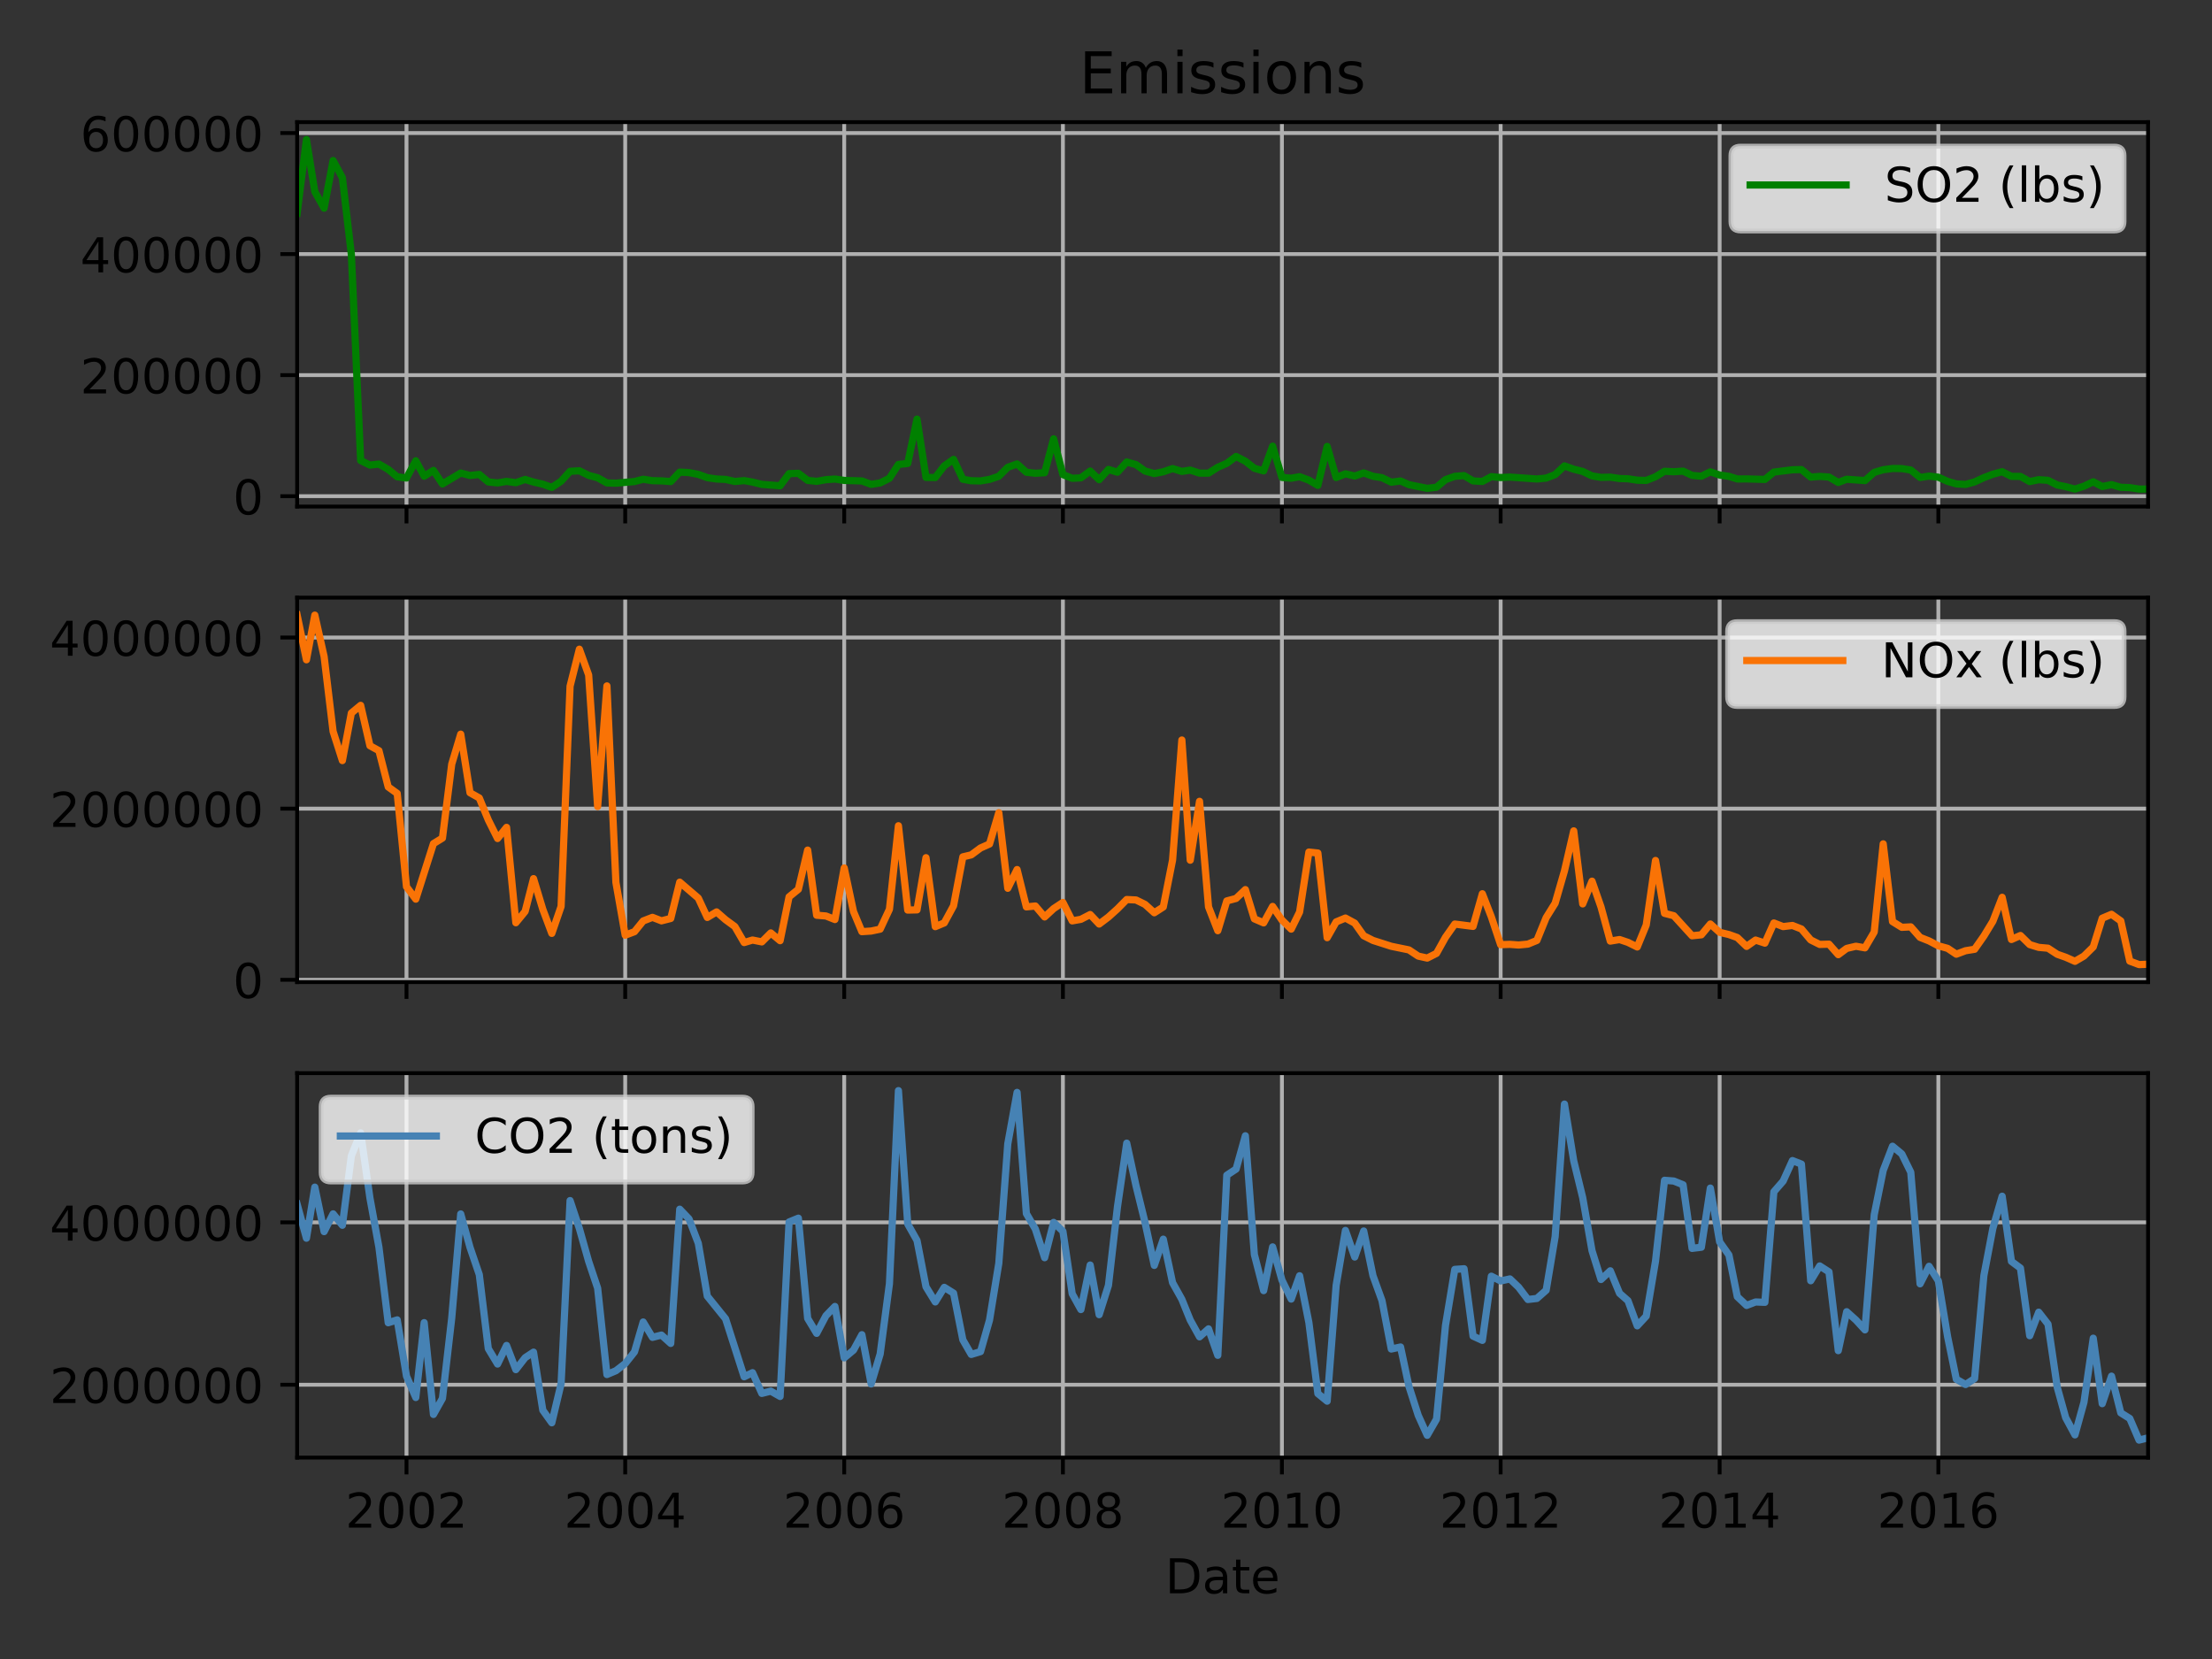 <?xml version="1.0" encoding="utf-8" standalone="no"?>
<!DOCTYPE svg PUBLIC "-//W3C//DTD SVG 1.1//EN"
  "http://www.w3.org/Graphics/SVG/1.1/DTD/svg11.dtd">
<!-- Created with matplotlib (http://matplotlib.org/) -->
<svg height="345.6pt" version="1.1" viewBox="0 0 460.8 345.6" width="460.8pt" xmlns="http://www.w3.org/2000/svg" xmlns:xlink="http://www.w3.org/1999/xlink">
 <rect x="0" y="0" width="460.8" height="345.6" fill="#333333" stroke="none"/>
 <defs>
  <style type="text/css">
*{stroke-linecap:butt;stroke-linejoin:round;}
  </style>
 </defs>
 <g id="figure_1">
  <g id="patch_1">
   <path d="M 0 345.6 
L 460.8 345.6 
L 460.8 0 
L 0 0 
z
" style="fill:none;"/>
  </g>
  <g id="axes_1">
   <g id="patch_2">
    <path d="M 61.9 105.525 
L 447.48 105.525 
L 447.48 25.44 
L 61.9 25.44 
z
" style="fill:none;"/>
   </g>
   <g id="matplotlib.axis_1">
    <g id="xtick_1">
     <g id="line2d_1">
      <path clip-path="url(#pd96fe0bc20)" d="M 84.68 105.525 
L 84.68 25.44 
" style="fill:none;stroke:#b0b0b0;stroke-linecap:square;stroke-width:0.8;"/>
     </g>
     <g id="line2d_2">
      <defs>
       <path d="M 0 0 
L 0 3.5 
" id="mc0c077fa9f" style="stroke:#000000;stroke-width:0.8;"/>
      </defs>
      <g>
       <use style="stroke:#000000;stroke-width:0.8;" x="84.68" xlink:href="#mc0c077fa9f" y="105.525"/>
      </g>
     </g>
    </g>
    <g id="xtick_2">
     <g id="line2d_3">
      <path clip-path="url(#pd96fe0bc20)" d="M 130.241 105.525 
L 130.241 25.44 
" style="fill:none;stroke:#b0b0b0;stroke-linecap:square;stroke-width:0.8;"/>
     </g>
     <g id="line2d_4">
      <g>
       <use style="stroke:#000000;stroke-width:0.8;" x="130.241" xlink:href="#mc0c077fa9f" y="105.525"/>
      </g>
     </g>
    </g>
    <g id="xtick_3">
     <g id="line2d_5">
      <path clip-path="url(#pd96fe0bc20)" d="M 175.864 105.525 
L 175.864 25.44 
" style="fill:none;stroke:#b0b0b0;stroke-linecap:square;stroke-width:0.8;"/>
     </g>
     <g id="line2d_6">
      <g>
       <use style="stroke:#000000;stroke-width:0.8;" x="175.864" xlink:href="#mc0c077fa9f" y="105.525"/>
      </g>
     </g>
    </g>
    <g id="xtick_4">
     <g id="line2d_7">
      <path clip-path="url(#pd96fe0bc20)" d="M 221.425 105.525 
L 221.425 25.44 
" style="fill:none;stroke:#b0b0b0;stroke-linecap:square;stroke-width:0.8;"/>
     </g>
     <g id="line2d_8">
      <g>
       <use style="stroke:#000000;stroke-width:0.8;" x="221.425" xlink:href="#mc0c077fa9f" y="105.525"/>
      </g>
     </g>
    </g>
    <g id="xtick_5">
     <g id="line2d_9">
      <path clip-path="url(#pd96fe0bc20)" d="M 267.048 105.525 
L 267.048 25.44 
" style="fill:none;stroke:#b0b0b0;stroke-linecap:square;stroke-width:0.8;"/>
     </g>
     <g id="line2d_10">
      <g>
       <use style="stroke:#000000;stroke-width:0.8;" x="267.048" xlink:href="#mc0c077fa9f" y="105.525"/>
      </g>
     </g>
    </g>
    <g id="xtick_6">
     <g id="line2d_11">
      <path clip-path="url(#pd96fe0bc20)" d="M 312.608 105.525 
L 312.608 25.44 
" style="fill:none;stroke:#b0b0b0;stroke-linecap:square;stroke-width:0.8;"/>
     </g>
     <g id="line2d_12">
      <g>
       <use style="stroke:#000000;stroke-width:0.8;" x="312.608" xlink:href="#mc0c077fa9f" y="105.525"/>
      </g>
     </g>
    </g>
    <g id="xtick_7">
     <g id="line2d_13">
      <path clip-path="url(#pd96fe0bc20)" d="M 358.231 105.525 
L 358.231 25.44 
" style="fill:none;stroke:#b0b0b0;stroke-linecap:square;stroke-width:0.8;"/>
     </g>
     <g id="line2d_14">
      <g>
       <use style="stroke:#000000;stroke-width:0.8;" x="358.231" xlink:href="#mc0c077fa9f" y="105.525"/>
      </g>
     </g>
    </g>
    <g id="xtick_8">
     <g id="line2d_15">
      <path clip-path="url(#pd96fe0bc20)" d="M 403.792 105.525 
L 403.792 25.44 
" style="fill:none;stroke:#b0b0b0;stroke-linecap:square;stroke-width:0.8;"/>
     </g>
     <g id="line2d_16">
      <g>
       <use style="stroke:#000000;stroke-width:0.8;" x="403.792" xlink:href="#mc0c077fa9f" y="105.525"/>
      </g>
     </g>
    </g>
   </g>
   <g id="matplotlib.axis_2">
    <g id="ytick_1">
     <g id="line2d_17">
      <path clip-path="url(#pd96fe0bc20)" d="M 61.9 103.362 
L 447.48 103.362 
" style="fill:none;stroke:#b0b0b0;stroke-linecap:square;stroke-width:0.8;"/>
     </g>
     <g id="line2d_18">
      <defs>
       <path d="M 0 0 
L -3.5 0 
" id="mf1ad70bcd7" style="stroke:#000000;stroke-width:0.8;"/>
      </defs>
      <g>
       <use style="stroke:#000000;stroke-width:0.8;" x="61.9" xlink:href="#mf1ad70bcd7" y="103.362"/>
      </g>
     </g>
     <g id="text_1">
      <!-- 0 -->
      <defs>
       <path d="M 31.781 66.406 
Q 24.172 66.406 20.328 58.906 
Q 16.5 51.422 16.5 36.375 
Q 16.5 21.391 20.328 13.891 
Q 24.172 6.391 31.781 6.391 
Q 39.453 6.391 43.281 13.891 
Q 47.125 21.391 47.125 36.375 
Q 47.125 51.422 43.281 58.906 
Q 39.453 66.406 31.781 66.406 
z
M 31.781 74.219 
Q 44.047 74.219 50.516 64.516 
Q 56.984 54.828 56.984 36.375 
Q 56.984 17.969 50.516 8.266 
Q 44.047 -1.422 31.781 -1.422 
Q 19.531 -1.422 13.062 8.266 
Q 6.594 17.969 6.594 36.375 
Q 6.594 54.828 13.062 64.516 
Q 19.531 74.219 31.781 74.219 
z
" id="DejaVuSans-30"/>
      </defs>
      <g transform="translate(48.538 107.161)scale(0.1 -0.1)">
       <use xlink:href="#DejaVuSans-30"/>
      </g>
     </g>
    </g>
    <g id="ytick_2">
     <g id="line2d_19">
      <path clip-path="url(#pd96fe0bc20)" d="M 61.9 78.147 
L 447.48 78.147 
" style="fill:none;stroke:#b0b0b0;stroke-linecap:square;stroke-width:0.8;"/>
     </g>
     <g id="line2d_20">
      <g>
       <use style="stroke:#000000;stroke-width:0.8;" x="61.9" xlink:href="#mf1ad70bcd7" y="78.147"/>
      </g>
     </g>
     <g id="text_2">
      <!-- 200000 -->
      <defs>
       <path d="M 19.188 8.297 
L 53.609 8.297 
L 53.609 0 
L 7.328 0 
L 7.328 8.297 
Q 12.938 14.109 22.625 23.891 
Q 32.328 33.688 34.812 36.531 
Q 39.547 41.844 41.422 45.531 
Q 43.312 49.219 43.312 52.781 
Q 43.312 58.594 39.234 62.25 
Q 35.156 65.922 28.609 65.922 
Q 23.969 65.922 18.812 64.312 
Q 13.672 62.703 7.812 59.422 
L 7.812 69.391 
Q 13.766 71.781 18.938 73 
Q 24.125 74.219 28.422 74.219 
Q 39.75 74.219 46.484 68.547 
Q 53.219 62.891 53.219 53.422 
Q 53.219 48.922 51.531 44.891 
Q 49.859 40.875 45.406 35.406 
Q 44.188 33.984 37.641 27.219 
Q 31.109 20.453 19.188 8.297 
z
" id="DejaVuSans-32"/>
      </defs>
      <g transform="translate(16.725 81.946)scale(0.1 -0.1)">
       <use xlink:href="#DejaVuSans-32"/>
       <use x="63.623" xlink:href="#DejaVuSans-30"/>
       <use x="127.246" xlink:href="#DejaVuSans-30"/>
       <use x="190.869" xlink:href="#DejaVuSans-30"/>
       <use x="254.492" xlink:href="#DejaVuSans-30"/>
       <use x="318.115" xlink:href="#DejaVuSans-30"/>
      </g>
     </g>
    </g>
    <g id="ytick_3">
     <g id="line2d_21">
      <path clip-path="url(#pd96fe0bc20)" d="M 61.9 52.931 
L 447.48 52.931 
" style="fill:none;stroke:#b0b0b0;stroke-linecap:square;stroke-width:0.8;"/>
     </g>
     <g id="line2d_22">
      <g>
       <use style="stroke:#000000;stroke-width:0.8;" x="61.9" xlink:href="#mf1ad70bcd7" y="52.931"/>
      </g>
     </g>
     <g id="text_3">
      <!-- 400000 -->
      <defs>
       <path d="M 37.797 64.312 
L 12.891 25.391 
L 37.797 25.391 
z
M 35.203 72.906 
L 47.609 72.906 
L 47.609 25.391 
L 58.016 25.391 
L 58.016 17.188 
L 47.609 17.188 
L 47.609 0 
L 37.797 0 
L 37.797 17.188 
L 4.891 17.188 
L 4.891 26.703 
z
" id="DejaVuSans-34"/>
      </defs>
      <g transform="translate(16.725 56.73)scale(0.1 -0.1)">
       <use xlink:href="#DejaVuSans-34"/>
       <use x="63.623" xlink:href="#DejaVuSans-30"/>
       <use x="127.246" xlink:href="#DejaVuSans-30"/>
       <use x="190.869" xlink:href="#DejaVuSans-30"/>
       <use x="254.492" xlink:href="#DejaVuSans-30"/>
       <use x="318.115" xlink:href="#DejaVuSans-30"/>
      </g>
     </g>
    </g>
    <g id="ytick_4">
     <g id="line2d_23">
      <path clip-path="url(#pd96fe0bc20)" d="M 61.9 27.716 
L 447.48 27.716 
" style="fill:none;stroke:#b0b0b0;stroke-linecap:square;stroke-width:0.8;"/>
     </g>
     <g id="line2d_24">
      <g>
       <use style="stroke:#000000;stroke-width:0.8;" x="61.9" xlink:href="#mf1ad70bcd7" y="27.716"/>
      </g>
     </g>
     <g id="text_4">
      <!-- 600000 -->
      <defs>
       <path d="M 33.016 40.375 
Q 26.375 40.375 22.484 35.828 
Q 18.609 31.297 18.609 23.391 
Q 18.609 15.531 22.484 10.953 
Q 26.375 6.391 33.016 6.391 
Q 39.656 6.391 43.531 10.953 
Q 47.406 15.531 47.406 23.391 
Q 47.406 31.297 43.531 35.828 
Q 39.656 40.375 33.016 40.375 
z
M 52.594 71.297 
L 52.594 62.312 
Q 48.875 64.062 45.094 64.984 
Q 41.312 65.922 37.594 65.922 
Q 27.828 65.922 22.672 59.328 
Q 17.531 52.734 16.797 39.406 
Q 19.672 43.656 24.016 45.922 
Q 28.375 48.188 33.594 48.188 
Q 44.578 48.188 50.953 41.516 
Q 57.328 34.859 57.328 23.391 
Q 57.328 12.156 50.688 5.359 
Q 44.047 -1.422 33.016 -1.422 
Q 20.359 -1.422 13.672 8.266 
Q 6.984 17.969 6.984 36.375 
Q 6.984 53.656 15.188 63.938 
Q 23.391 74.219 37.203 74.219 
Q 40.922 74.219 44.703 73.484 
Q 48.484 72.75 52.594 71.297 
z
" id="DejaVuSans-36"/>
      </defs>
      <g transform="translate(16.725 31.515)scale(0.1 -0.1)">
       <use xlink:href="#DejaVuSans-36"/>
       <use x="63.623" xlink:href="#DejaVuSans-30"/>
       <use x="127.246" xlink:href="#DejaVuSans-30"/>
       <use x="190.869" xlink:href="#DejaVuSans-30"/>
       <use x="254.492" xlink:href="#DejaVuSans-30"/>
       <use x="318.115" xlink:href="#DejaVuSans-30"/>
      </g>
     </g>
    </g>
   </g>
   <g id="line2d_25">
    <path clip-path="url(#pd96fe0bc20)" d="M 61.9 44.412 
L 63.835 29.08 
L 65.582 39.92 
L 67.517 43.369 
L 69.389 33.439 
L 71.324 37.015 
L 73.197 53.039 
L 75.131 95.937 
L 77.066 96.885 
L 78.938 96.672 
L 80.873 97.794 
L 82.746 99.325 
L 84.68 99.578 
L 86.615 95.995 
L 88.363 99.203 
L 90.297 97.998 
L 92.17 100.812 
L 95.977 98.544 
L 97.912 99.05 
L 99.846 98.832 
L 101.719 100.399 
L 103.653 100.598 
L 105.526 100.284 
L 107.461 100.551 
L 109.395 99.878 
L 111.143 100.419 
L 113.078 100.859 
L 114.95 101.532 
L 116.885 100.246 
L 118.757 98.187 
L 120.692 98.07 
L 122.627 99.028 
L 124.499 99.524 
L 126.434 100.602 
L 128.306 100.656 
L 132.176 100.311 
L 133.986 99.837 
L 135.92 100.137 
L 137.793 100.17 
L 139.727 100.325 
L 141.6 98.348 
L 143.535 98.45 
L 145.469 98.824 
L 147.342 99.506 
L 149.276 99.788 
L 151.149 99.87 
L 153.084 100.301 
L 155.018 100.121 
L 156.766 100.426 
L 158.701 100.902 
L 162.508 101.194 
L 164.38 98.668 
L 166.315 98.601 
L 168.25 100.069 
L 170.122 100.274 
L 172.057 99.927 
L 173.929 99.794 
L 175.864 100.078 
L 179.546 100.189 
L 181.481 100.901 
L 183.353 100.605 
L 185.288 99.629 
L 187.16 96.753 
L 189.095 96.545 
L 191.03 87.314 
L 192.902 99.451 
L 194.837 99.483 
L 196.709 97.049 
L 198.644 95.697 
L 200.579 99.839 
L 202.327 100.147 
L 204.261 100.185 
L 206.134 99.868 
L 208.068 99.215 
L 209.941 97.348 
L 211.876 96.649 
L 213.81 98.374 
L 215.683 98.587 
L 217.617 98.475 
L 219.49 91.419 
L 221.425 98.867 
L 223.359 99.641 
L 225.169 99.543 
L 227.104 98.132 
L 228.976 99.928 
L 230.911 97.792 
L 232.783 98.368 
L 234.718 96.244 
L 236.653 96.787 
L 238.525 98.124 
L 240.46 98.654 
L 242.332 98.278 
L 244.267 97.613 
L 246.202 98.202 
L 247.95 97.933 
L 249.884 98.562 
L 251.757 98.563 
L 253.691 97.338 
L 255.564 96.522 
L 257.499 95.088 
L 259.433 96.083 
L 261.306 97.551 
L 263.24 98.091 
L 265.113 92.948 
L 267.048 99.455 
L 268.982 99.621 
L 270.73 99.303 
L 272.665 100.02 
L 274.537 101.113 
L 276.472 93 
L 278.344 99.478 
L 280.279 98.708 
L 282.214 99.165 
L 284.086 98.517 
L 286.021 99.216 
L 287.893 99.513 
L 289.828 100.451 
L 291.763 100.197 
L 293.51 100.966 
L 297.317 101.732 
L 299.252 101.495 
L 301.124 99.919 
L 303.059 99.227 
L 304.994 99.081 
L 306.866 100.179 
L 308.801 100.296 
L 310.673 99.295 
L 312.608 99.481 
L 314.543 99.388 
L 320.16 99.782 
L 322.095 99.592 
L 323.967 98.864 
L 325.902 97.052 
L 327.837 97.747 
L 329.709 98.212 
L 331.644 99.136 
L 333.516 99.449 
L 335.451 99.398 
L 337.386 99.686 
L 339.133 99.735 
L 341.068 100.035 
L 342.94 100.082 
L 344.875 99.311 
L 346.747 98.175 
L 348.682 98.271 
L 350.617 98.144 
L 352.489 99.029 
L 354.424 99.206 
L 356.296 98.295 
L 358.231 98.954 
L 360.166 99.228 
L 361.913 99.782 
L 363.848 99.765 
L 367.655 99.875 
L 369.528 98.346 
L 373.397 97.864 
L 375.27 97.819 
L 377.204 99.393 
L 379.077 99.243 
L 381.011 99.38 
L 382.946 100.505 
L 384.694 99.834 
L 388.501 100.116 
L 390.436 98.408 
L 392.308 97.852 
L 394.243 97.593 
L 396.178 97.613 
L 398.05 97.914 
L 399.985 99.464 
L 401.857 99.183 
L 403.792 99.41 
L 405.727 100.281 
L 407.536 100.803 
L 409.471 100.911 
L 411.344 100.393 
L 413.278 99.496 
L 415.151 98.788 
L 417.085 98.266 
L 419.02 99.235 
L 420.893 99.247 
L 422.827 100.32 
L 424.7 99.93 
L 426.634 100.064 
L 428.569 101.035 
L 430.317 101.379 
L 432.252 101.884 
L 434.124 101.285 
L 436.059 100.369 
L 437.931 101.35 
L 439.866 100.958 
L 441.801 101.516 
L 443.673 101.58 
L 445.608 101.884 
L 447.48 101.87 
L 447.48 101.87 
" style="fill:none;stroke:#008000;stroke-linecap:square;stroke-width:1.5;"/>
   </g>
   <g id="patch_3">
    <path d="M 61.9 105.525 
L 61.9 25.44 
" style="fill:none;stroke:#000000;stroke-linecap:square;stroke-linejoin:miter;stroke-width:0.8;"/>
   </g>
   <g id="patch_4">
    <path d="M 447.48 105.525 
L 447.48 25.44 
" style="fill:none;stroke:#000000;stroke-linecap:square;stroke-linejoin:miter;stroke-width:0.8;"/>
   </g>
   <g id="patch_5">
    <path d="M 61.9 105.525 
L 447.48 105.525 
" style="fill:none;stroke:#000000;stroke-linecap:square;stroke-linejoin:miter;stroke-width:0.8;"/>
   </g>
   <g id="patch_6">
    <path d="M 61.9 25.44 
L 447.48 25.44 
" style="fill:none;stroke:#000000;stroke-linecap:square;stroke-linejoin:miter;stroke-width:0.8;"/>
   </g>
   <g id="text_5">
    <!-- Emissions -->
    <defs>
     <path d="M 9.812 72.906 
L 55.906 72.906 
L 55.906 64.594 
L 19.672 64.594 
L 19.672 43.016 
L 54.391 43.016 
L 54.391 34.719 
L 19.672 34.719 
L 19.672 8.297 
L 56.781 8.297 
L 56.781 0 
L 9.812 0 
z
" id="DejaVuSans-45"/>
     <path d="M 52 44.188 
Q 55.375 50.25 60.062 53.125 
Q 64.75 56 71.094 56 
Q 79.641 56 84.281 50.016 
Q 88.922 44.047 88.922 33.016 
L 88.922 0 
L 79.891 0 
L 79.891 32.719 
Q 79.891 40.578 77.094 44.375 
Q 74.312 48.188 68.609 48.188 
Q 61.625 48.188 57.562 43.547 
Q 53.516 38.922 53.516 30.906 
L 53.516 0 
L 44.484 0 
L 44.484 32.719 
Q 44.484 40.625 41.703 44.406 
Q 38.922 48.188 33.109 48.188 
Q 26.219 48.188 22.156 43.531 
Q 18.109 38.875 18.109 30.906 
L 18.109 0 
L 9.078 0 
L 9.078 54.688 
L 18.109 54.688 
L 18.109 46.188 
Q 21.188 51.219 25.484 53.609 
Q 29.781 56 35.688 56 
Q 41.656 56 45.828 52.969 
Q 50 49.953 52 44.188 
z
" id="DejaVuSans-6d"/>
     <path d="M 9.422 54.688 
L 18.406 54.688 
L 18.406 0 
L 9.422 0 
z
M 9.422 75.984 
L 18.406 75.984 
L 18.406 64.594 
L 9.422 64.594 
z
" id="DejaVuSans-69"/>
     <path d="M 44.281 53.078 
L 44.281 44.578 
Q 40.484 46.531 36.375 47.5 
Q 32.281 48.484 27.875 48.484 
Q 21.188 48.484 17.844 46.438 
Q 14.5 44.391 14.5 40.281 
Q 14.5 37.156 16.891 35.375 
Q 19.281 33.594 26.516 31.984 
L 29.594 31.297 
Q 39.156 29.25 43.188 25.516 
Q 47.219 21.781 47.219 15.094 
Q 47.219 7.469 41.188 3.016 
Q 35.156 -1.422 24.609 -1.422 
Q 20.219 -1.422 15.453 -0.562 
Q 10.688 0.297 5.422 2 
L 5.422 11.281 
Q 10.406 8.688 15.234 7.391 
Q 20.062 6.109 24.812 6.109 
Q 31.156 6.109 34.562 8.281 
Q 37.984 10.453 37.984 14.406 
Q 37.984 18.062 35.516 20.016 
Q 33.062 21.969 24.703 23.781 
L 21.578 24.516 
Q 13.234 26.266 9.516 29.906 
Q 5.812 33.547 5.812 39.891 
Q 5.812 47.609 11.281 51.797 
Q 16.75 56 26.812 56 
Q 31.781 56 36.172 55.266 
Q 40.578 54.547 44.281 53.078 
z
" id="DejaVuSans-73"/>
     <path d="M 30.609 48.391 
Q 23.391 48.391 19.188 42.75 
Q 14.984 37.109 14.984 27.297 
Q 14.984 17.484 19.156 11.844 
Q 23.344 6.203 30.609 6.203 
Q 37.797 6.203 41.984 11.859 
Q 46.188 17.531 46.188 27.297 
Q 46.188 37.016 41.984 42.703 
Q 37.797 48.391 30.609 48.391 
z
M 30.609 56 
Q 42.328 56 49.016 48.375 
Q 55.719 40.766 55.719 27.297 
Q 55.719 13.875 49.016 6.219 
Q 42.328 -1.422 30.609 -1.422 
Q 18.844 -1.422 12.172 6.219 
Q 5.516 13.875 5.516 27.297 
Q 5.516 40.766 12.172 48.375 
Q 18.844 56 30.609 56 
z
" id="DejaVuSans-6f"/>
     <path d="M 54.891 33.016 
L 54.891 0 
L 45.906 0 
L 45.906 32.719 
Q 45.906 40.484 42.875 44.328 
Q 39.844 48.188 33.797 48.188 
Q 26.516 48.188 22.312 43.547 
Q 18.109 38.922 18.109 30.906 
L 18.109 0 
L 9.078 0 
L 9.078 54.688 
L 18.109 54.688 
L 18.109 46.188 
Q 21.344 51.125 25.703 53.562 
Q 30.078 56 35.797 56 
Q 45.219 56 50.047 50.172 
Q 54.891 44.344 54.891 33.016 
z
" id="DejaVuSans-6e"/>
    </defs>
    <g transform="translate(224.87 19.44)scale(0.12 -0.12)">
     <use xlink:href="#DejaVuSans-45"/>
     <use x="63.184" xlink:href="#DejaVuSans-6d"/>
     <use x="160.596" xlink:href="#DejaVuSans-69"/>
     <use x="188.379" xlink:href="#DejaVuSans-73"/>
     <use x="240.479" xlink:href="#DejaVuSans-73"/>
     <use x="292.578" xlink:href="#DejaVuSans-69"/>
     <use x="320.361" xlink:href="#DejaVuSans-6f"/>
     <use x="381.543" xlink:href="#DejaVuSans-6e"/>
     <use x="444.922" xlink:href="#DejaVuSans-73"/>
    </g>
   </g>
   <g id="legend_1">
    <g id="patch_7">
     <path d="M 362.58 48.118 
L 440.48 48.118 
Q 442.48 48.118 442.48 46.118 
L 442.48 32.44 
Q 442.48 30.44 440.48 30.44 
L 362.58 30.44 
Q 360.58 30.44 360.58 32.44 
L 360.58 46.118 
Q 360.58 48.118 362.58 48.118 
z
" style="fill:#ffffff;opacity:0.8;stroke:#cccccc;stroke-linejoin:miter;"/>
    </g>
    <g id="line2d_26">
     <path d="M 364.58 38.538 
L 384.58 38.538 
" style="fill:none;stroke:#008000;stroke-linecap:square;stroke-width:1.5;"/>
    </g>
    <g id="line2d_27"/>
    <g id="text_6">
     <!-- SO2 (lbs) -->
     <defs>
      <path d="M 53.516 70.516 
L 53.516 60.891 
Q 47.906 63.578 42.922 64.891 
Q 37.938 66.219 33.297 66.219 
Q 25.25 66.219 20.875 63.094 
Q 16.5 59.969 16.5 54.203 
Q 16.5 49.359 19.406 46.891 
Q 22.312 44.438 30.422 42.922 
L 36.375 41.703 
Q 47.406 39.594 52.656 34.297 
Q 57.906 29 57.906 20.125 
Q 57.906 9.516 50.797 4.047 
Q 43.703 -1.422 29.984 -1.422 
Q 24.812 -1.422 18.969 -0.25 
Q 13.141 0.922 6.891 3.219 
L 6.891 13.375 
Q 12.891 10.016 18.656 8.297 
Q 24.422 6.594 29.984 6.594 
Q 38.422 6.594 43.016 9.906 
Q 47.609 13.234 47.609 19.391 
Q 47.609 24.75 44.312 27.781 
Q 41.016 30.812 33.5 32.328 
L 27.484 33.5 
Q 16.453 35.688 11.516 40.375 
Q 6.594 45.062 6.594 53.422 
Q 6.594 63.094 13.406 68.656 
Q 20.219 74.219 32.172 74.219 
Q 37.312 74.219 42.625 73.281 
Q 47.953 72.359 53.516 70.516 
z
" id="DejaVuSans-53"/>
      <path d="M 39.406 66.219 
Q 28.656 66.219 22.328 58.203 
Q 16.016 50.203 16.016 36.375 
Q 16.016 22.609 22.328 14.594 
Q 28.656 6.594 39.406 6.594 
Q 50.141 6.594 56.422 14.594 
Q 62.703 22.609 62.703 36.375 
Q 62.703 50.203 56.422 58.203 
Q 50.141 66.219 39.406 66.219 
z
M 39.406 74.219 
Q 54.734 74.219 63.906 63.938 
Q 73.094 53.656 73.094 36.375 
Q 73.094 19.141 63.906 8.859 
Q 54.734 -1.422 39.406 -1.422 
Q 24.031 -1.422 14.812 8.828 
Q 5.609 19.094 5.609 36.375 
Q 5.609 53.656 14.812 63.938 
Q 24.031 74.219 39.406 74.219 
z
" id="DejaVuSans-4f"/>
      <path id="DejaVuSans-20"/>
      <path d="M 31 75.875 
Q 24.469 64.656 21.281 53.656 
Q 18.109 42.672 18.109 31.391 
Q 18.109 20.125 21.312 9.062 
Q 24.516 -2 31 -13.188 
L 23.188 -13.188 
Q 15.875 -1.703 12.234 9.375 
Q 8.594 20.453 8.594 31.391 
Q 8.594 42.281 12.203 53.312 
Q 15.828 64.359 23.188 75.875 
z
" id="DejaVuSans-28"/>
      <path d="M 9.422 75.984 
L 18.406 75.984 
L 18.406 0 
L 9.422 0 
z
" id="DejaVuSans-6c"/>
      <path d="M 48.688 27.297 
Q 48.688 37.203 44.609 42.844 
Q 40.531 48.484 33.406 48.484 
Q 26.266 48.484 22.188 42.844 
Q 18.109 37.203 18.109 27.297 
Q 18.109 17.391 22.188 11.75 
Q 26.266 6.109 33.406 6.109 
Q 40.531 6.109 44.609 11.75 
Q 48.688 17.391 48.688 27.297 
z
M 18.109 46.391 
Q 20.953 51.266 25.266 53.625 
Q 29.594 56 35.594 56 
Q 45.562 56 51.781 48.094 
Q 58.016 40.188 58.016 27.297 
Q 58.016 14.406 51.781 6.484 
Q 45.562 -1.422 35.594 -1.422 
Q 29.594 -1.422 25.266 0.953 
Q 20.953 3.328 18.109 8.203 
L 18.109 0 
L 9.078 0 
L 9.078 75.984 
L 18.109 75.984 
z
" id="DejaVuSans-62"/>
      <path d="M 8.016 75.875 
L 15.828 75.875 
Q 23.141 64.359 26.781 53.312 
Q 30.422 42.281 30.422 31.391 
Q 30.422 20.453 26.781 9.375 
Q 23.141 -1.703 15.828 -13.188 
L 8.016 -13.188 
Q 14.5 -2 17.703 9.062 
Q 20.906 20.125 20.906 31.391 
Q 20.906 42.672 17.703 53.656 
Q 14.5 64.656 8.016 75.875 
z
" id="DejaVuSans-29"/>
     </defs>
     <g transform="translate(392.58 42.038)scale(0.1 -0.1)">
      <use xlink:href="#DejaVuSans-53"/>
      <use x="63.477" xlink:href="#DejaVuSans-4f"/>
      <use x="142.188" xlink:href="#DejaVuSans-32"/>
      <use x="205.811" xlink:href="#DejaVuSans-20"/>
      <use x="237.598" xlink:href="#DejaVuSans-28"/>
      <use x="276.611" xlink:href="#DejaVuSans-6c"/>
      <use x="304.395" xlink:href="#DejaVuSans-62"/>
      <use x="367.871" xlink:href="#DejaVuSans-73"/>
      <use x="419.971" xlink:href="#DejaVuSans-29"/>
     </g>
    </g>
   </g>
  </g>
  <g id="axes_2">
   <g id="patch_8">
    <path d="M 61.9 204.582 
L 447.48 204.582 
L 447.48 124.498 
L 61.9 124.498 
z
" style="fill:none;"/>
   </g>
   <g id="matplotlib.axis_3">
    <g id="xtick_9">
     <g id="line2d_28">
      <path clip-path="url(#p40a8a0d1d3)" d="M 84.68 204.582 
L 84.68 124.498 
" style="fill:none;stroke:#b0b0b0;stroke-linecap:square;stroke-width:0.8;"/>
     </g>
     <g id="line2d_29">
      <g>
       <use style="stroke:#000000;stroke-width:0.8;" x="84.68" xlink:href="#mc0c077fa9f" y="204.582"/>
      </g>
     </g>
    </g>
    <g id="xtick_10">
     <g id="line2d_30">
      <path clip-path="url(#p40a8a0d1d3)" d="M 130.241 204.582 
L 130.241 124.498 
" style="fill:none;stroke:#b0b0b0;stroke-linecap:square;stroke-width:0.8;"/>
     </g>
     <g id="line2d_31">
      <g>
       <use style="stroke:#000000;stroke-width:0.8;" x="130.241" xlink:href="#mc0c077fa9f" y="204.582"/>
      </g>
     </g>
    </g>
    <g id="xtick_11">
     <g id="line2d_32">
      <path clip-path="url(#p40a8a0d1d3)" d="M 175.864 204.582 
L 175.864 124.498 
" style="fill:none;stroke:#b0b0b0;stroke-linecap:square;stroke-width:0.8;"/>
     </g>
     <g id="line2d_33">
      <g>
       <use style="stroke:#000000;stroke-width:0.8;" x="175.864" xlink:href="#mc0c077fa9f" y="204.582"/>
      </g>
     </g>
    </g>
    <g id="xtick_12">
     <g id="line2d_34">
      <path clip-path="url(#p40a8a0d1d3)" d="M 221.425 204.582 
L 221.425 124.498 
" style="fill:none;stroke:#b0b0b0;stroke-linecap:square;stroke-width:0.8;"/>
     </g>
     <g id="line2d_35">
      <g>
       <use style="stroke:#000000;stroke-width:0.8;" x="221.425" xlink:href="#mc0c077fa9f" y="204.582"/>
      </g>
     </g>
    </g>
    <g id="xtick_13">
     <g id="line2d_36">
      <path clip-path="url(#p40a8a0d1d3)" d="M 267.048 204.582 
L 267.048 124.498 
" style="fill:none;stroke:#b0b0b0;stroke-linecap:square;stroke-width:0.8;"/>
     </g>
     <g id="line2d_37">
      <g>
       <use style="stroke:#000000;stroke-width:0.8;" x="267.048" xlink:href="#mc0c077fa9f" y="204.582"/>
      </g>
     </g>
    </g>
    <g id="xtick_14">
     <g id="line2d_38">
      <path clip-path="url(#p40a8a0d1d3)" d="M 312.608 204.582 
L 312.608 124.498 
" style="fill:none;stroke:#b0b0b0;stroke-linecap:square;stroke-width:0.8;"/>
     </g>
     <g id="line2d_39">
      <g>
       <use style="stroke:#000000;stroke-width:0.8;" x="312.608" xlink:href="#mc0c077fa9f" y="204.582"/>
      </g>
     </g>
    </g>
    <g id="xtick_15">
     <g id="line2d_40">
      <path clip-path="url(#p40a8a0d1d3)" d="M 358.231 204.582 
L 358.231 124.498 
" style="fill:none;stroke:#b0b0b0;stroke-linecap:square;stroke-width:0.8;"/>
     </g>
     <g id="line2d_41">
      <g>
       <use style="stroke:#000000;stroke-width:0.8;" x="358.231" xlink:href="#mc0c077fa9f" y="204.582"/>
      </g>
     </g>
    </g>
    <g id="xtick_16">
     <g id="line2d_42">
      <path clip-path="url(#p40a8a0d1d3)" d="M 403.792 204.582 
L 403.792 124.498 
" style="fill:none;stroke:#b0b0b0;stroke-linecap:square;stroke-width:0.8;"/>
     </g>
     <g id="line2d_43">
      <g>
       <use style="stroke:#000000;stroke-width:0.8;" x="403.792" xlink:href="#mc0c077fa9f" y="204.582"/>
      </g>
     </g>
    </g>
   </g>
   <g id="matplotlib.axis_4">
    <g id="ytick_5">
     <g id="line2d_44">
      <path clip-path="url(#p40a8a0d1d3)" d="M 61.9 204.105 
L 447.48 204.105 
" style="fill:none;stroke:#b0b0b0;stroke-linecap:square;stroke-width:0.8;"/>
     </g>
     <g id="line2d_45">
      <g>
       <use style="stroke:#000000;stroke-width:0.8;" x="61.9" xlink:href="#mf1ad70bcd7" y="204.105"/>
      </g>
     </g>
     <g id="text_7">
      <!-- 0 -->
      <g transform="translate(48.538 207.904)scale(0.1 -0.1)">
       <use xlink:href="#DejaVuSans-30"/>
      </g>
     </g>
    </g>
    <g id="ytick_6">
     <g id="line2d_46">
      <path clip-path="url(#p40a8a0d1d3)" d="M 61.9 168.457 
L 447.48 168.457 
" style="fill:none;stroke:#b0b0b0;stroke-linecap:square;stroke-width:0.8;"/>
     </g>
     <g id="line2d_47">
      <g>
       <use style="stroke:#000000;stroke-width:0.8;" x="61.9" xlink:href="#mf1ad70bcd7" y="168.457"/>
      </g>
     </g>
     <g id="text_8">
      <!-- 2000000 -->
      <g transform="translate(10.363 172.256)scale(0.1 -0.1)">
       <use xlink:href="#DejaVuSans-32"/>
       <use x="63.623" xlink:href="#DejaVuSans-30"/>
       <use x="127.246" xlink:href="#DejaVuSans-30"/>
       <use x="190.869" xlink:href="#DejaVuSans-30"/>
       <use x="254.492" xlink:href="#DejaVuSans-30"/>
       <use x="318.115" xlink:href="#DejaVuSans-30"/>
       <use x="381.738" xlink:href="#DejaVuSans-30"/>
      </g>
     </g>
    </g>
    <g id="ytick_7">
     <g id="line2d_48">
      <path clip-path="url(#p40a8a0d1d3)" d="M 61.9 132.809 
L 447.48 132.809 
" style="fill:none;stroke:#b0b0b0;stroke-linecap:square;stroke-width:0.8;"/>
     </g>
     <g id="line2d_49">
      <g>
       <use style="stroke:#000000;stroke-width:0.8;" x="61.9" xlink:href="#mf1ad70bcd7" y="132.809"/>
      </g>
     </g>
     <g id="text_9">
      <!-- 4000000 -->
      <g transform="translate(10.363 136.609)scale(0.1 -0.1)">
       <use xlink:href="#DejaVuSans-34"/>
       <use x="63.623" xlink:href="#DejaVuSans-30"/>
       <use x="127.246" xlink:href="#DejaVuSans-30"/>
       <use x="190.869" xlink:href="#DejaVuSans-30"/>
       <use x="254.492" xlink:href="#DejaVuSans-30"/>
       <use x="318.115" xlink:href="#DejaVuSans-30"/>
       <use x="381.738" xlink:href="#DejaVuSans-30"/>
      </g>
     </g>
    </g>
   </g>
   <g id="line2d_50">
    <path clip-path="url(#p40a8a0d1d3)" d="M 61.9 128.138 
L 63.835 137.446 
L 65.582 128.143 
L 67.517 136.769 
L 69.389 152.368 
L 71.324 158.44 
L 73.197 148.538 
L 75.131 146.939 
L 77.066 155.347 
L 78.938 156.378 
L 80.873 163.931 
L 82.746 165.282 
L 84.68 184.726 
L 86.615 187.307 
L 90.297 175.74 
L 92.17 174.589 
L 94.104 159.186 
L 95.977 152.939 
L 97.912 165.141 
L 99.846 166.232 
L 101.719 170.803 
L 103.653 174.677 
L 105.526 172.356 
L 107.461 192.221 
L 109.395 189.862 
L 111.143 183.036 
L 113.078 189.435 
L 114.95 194.442 
L 116.885 188.834 
L 118.757 142.933 
L 120.692 135.239 
L 122.627 140.607 
L 124.499 168.019 
L 126.434 142.887 
L 128.306 183.823 
L 130.241 194.818 
L 132.176 194.089 
L 133.986 191.852 
L 135.92 191.101 
L 137.793 191.826 
L 139.727 191.335 
L 141.6 183.769 
L 145.469 187.09 
L 147.342 191.122 
L 149.276 189.967 
L 151.149 191.6 
L 153.084 193.017 
L 155.018 196.352 
L 156.766 195.827 
L 158.701 196.214 
L 160.573 194.348 
L 162.508 195.963 
L 164.38 186.826 
L 166.315 185.259 
L 168.25 177.09 
L 170.122 190.66 
L 172.057 190.813 
L 173.929 191.555 
L 175.864 180.813 
L 177.799 189.894 
L 179.546 194.081 
L 181.481 193.952 
L 183.353 193.557 
L 185.288 189.415 
L 187.16 172.019 
L 189.095 189.586 
L 191.03 189.541 
L 192.902 178.674 
L 194.837 193.039 
L 196.709 192.259 
L 198.644 188.693 
L 200.579 178.497 
L 202.327 178.087 
L 204.261 176.653 
L 206.134 175.818 
L 208.068 169.304 
L 209.941 185.044 
L 211.876 181.143 
L 213.81 188.922 
L 215.683 188.737 
L 217.617 191.015 
L 219.49 189.279 
L 221.425 187.996 
L 223.359 191.837 
L 225.169 191.513 
L 227.104 190.514 
L 228.976 192.495 
L 230.911 191.03 
L 232.783 189.343 
L 234.718 187.386 
L 236.653 187.48 
L 238.525 188.396 
L 240.46 190.145 
L 242.332 188.938 
L 244.267 179.173 
L 246.202 154.156 
L 247.95 179.195 
L 249.884 166.928 
L 251.757 188.927 
L 253.691 193.879 
L 255.564 187.679 
L 257.499 187.161 
L 259.433 185.323 
L 261.306 191.415 
L 263.24 192.251 
L 265.113 188.826 
L 267.048 191.671 
L 268.982 193.551 
L 270.73 189.992 
L 272.665 177.5 
L 274.537 177.7 
L 276.472 195.338 
L 278.344 192.049 
L 280.279 191.247 
L 282.214 192.301 
L 284.086 194.933 
L 286.021 195.91 
L 289.828 197.129 
L 293.51 197.884 
L 295.445 199.173 
L 297.317 199.587 
L 299.252 198.604 
L 301.124 195.246 
L 303.059 192.496 
L 306.866 192.984 
L 308.801 186.184 
L 310.673 191.001 
L 312.608 196.792 
L 314.543 196.726 
L 316.353 196.862 
L 318.288 196.676 
L 320.16 195.912 
L 322.095 191.158 
L 323.967 188.151 
L 325.902 181.44 
L 327.837 173.087 
L 329.709 188.297 
L 331.644 183.567 
L 333.516 188.933 
L 335.451 196.048 
L 337.386 195.726 
L 339.133 196.313 
L 341.068 197.269 
L 342.94 192.696 
L 344.875 179.253 
L 346.747 190.263 
L 348.682 190.761 
L 352.489 194.937 
L 354.424 194.738 
L 356.296 192.488 
L 358.231 194.22 
L 360.166 194.683 
L 361.913 195.306 
L 363.848 197.15 
L 365.721 195.834 
L 367.655 196.471 
L 369.528 192.273 
L 371.462 193.029 
L 373.397 192.79 
L 375.27 193.527 
L 377.204 195.808 
L 379.077 196.743 
L 381.011 196.687 
L 382.946 198.877 
L 384.694 197.575 
L 386.629 197.12 
L 388.501 197.455 
L 390.436 194.159 
L 392.308 175.791 
L 394.243 191.984 
L 396.178 193.178 
L 398.05 193.082 
L 399.985 195.273 
L 401.857 196.011 
L 403.792 197.029 
L 405.727 197.561 
L 407.536 198.776 
L 409.471 198.051 
L 411.344 197.753 
L 413.278 194.997 
L 415.151 191.918 
L 417.085 186.925 
L 419.02 195.713 
L 420.893 194.881 
L 422.827 196.777 
L 424.7 197.355 
L 426.634 197.526 
L 428.569 198.794 
L 430.317 199.409 
L 432.252 200.264 
L 434.124 199.167 
L 436.059 197.267 
L 437.931 191.283 
L 439.866 190.464 
L 441.801 191.848 
L 443.673 200.217 
L 445.608 200.942 
L 447.48 200.866 
L 447.48 200.866 
" style="fill:none;stroke:#f97306;stroke-linecap:square;stroke-width:1.5;"/>
   </g>
   <g id="patch_9">
    <path d="M 61.9 204.582 
L 61.9 124.498 
" style="fill:none;stroke:#000000;stroke-linecap:square;stroke-linejoin:miter;stroke-width:0.8;"/>
   </g>
   <g id="patch_10">
    <path d="M 447.48 204.582 
L 447.48 124.498 
" style="fill:none;stroke:#000000;stroke-linecap:square;stroke-linejoin:miter;stroke-width:0.8;"/>
   </g>
   <g id="patch_11">
    <path d="M 61.9 204.582 
L 447.48 204.582 
" style="fill:none;stroke:#000000;stroke-linecap:square;stroke-linejoin:miter;stroke-width:0.8;"/>
   </g>
   <g id="patch_12">
    <path d="M 61.9 124.498 
L 447.48 124.498 
" style="fill:none;stroke:#000000;stroke-linecap:square;stroke-linejoin:miter;stroke-width:0.8;"/>
   </g>
   <g id="legend_2">
    <g id="patch_13">
     <path d="M 361.891 147.176 
L 440.48 147.176 
Q 442.48 147.176 442.48 145.176 
L 442.48 131.498 
Q 442.48 129.498 440.48 129.498 
L 361.891 129.498 
Q 359.891 129.498 359.891 131.498 
L 359.891 145.176 
Q 359.891 147.176 361.891 147.176 
z
" style="fill:#ffffff;opacity:0.8;stroke:#cccccc;stroke-linejoin:miter;"/>
    </g>
    <g id="line2d_51">
     <path d="M 363.891 137.596 
L 383.891 137.596 
" style="fill:none;stroke:#f97306;stroke-linecap:square;stroke-width:1.5;"/>
    </g>
    <g id="line2d_52"/>
    <g id="text_10">
     <!-- NOx (lbs) -->
     <defs>
      <path d="M 9.812 72.906 
L 23.094 72.906 
L 55.422 11.922 
L 55.422 72.906 
L 64.984 72.906 
L 64.984 0 
L 51.703 0 
L 19.391 60.984 
L 19.391 0 
L 9.812 0 
z
" id="DejaVuSans-4e"/>
      <path d="M 54.891 54.688 
L 35.109 28.078 
L 55.906 0 
L 45.312 0 
L 29.391 21.484 
L 13.484 0 
L 2.875 0 
L 24.125 28.609 
L 4.688 54.688 
L 15.281 54.688 
L 29.781 35.203 
L 44.281 54.688 
z
" id="DejaVuSans-78"/>
     </defs>
     <g transform="translate(391.891 141.096)scale(0.1 -0.1)">
      <use xlink:href="#DejaVuSans-4e"/>
      <use x="74.805" xlink:href="#DejaVuSans-4f"/>
      <use x="153.516" xlink:href="#DejaVuSans-78"/>
      <use x="212.695" xlink:href="#DejaVuSans-20"/>
      <use x="244.482" xlink:href="#DejaVuSans-28"/>
      <use x="283.496" xlink:href="#DejaVuSans-6c"/>
      <use x="311.279" xlink:href="#DejaVuSans-62"/>
      <use x="374.756" xlink:href="#DejaVuSans-73"/>
      <use x="426.855" xlink:href="#DejaVuSans-29"/>
     </g>
    </g>
   </g>
  </g>
  <g id="axes_3">
   <g id="patch_14">
    <path d="M 61.9 303.64 
L 447.48 303.64 
L 447.48 223.555 
L 61.9 223.555 
z
" style="fill:none;"/>
   </g>
   <g id="matplotlib.axis_5">
    <g id="xtick_17">
     <g id="line2d_53">
      <path clip-path="url(#p609aca6c88)" d="M 84.68 303.64 
L 84.68 223.555 
" style="fill:none;stroke:#b0b0b0;stroke-linecap:square;stroke-width:0.8;"/>
     </g>
     <g id="line2d_54">
      <g>
       <use style="stroke:#000000;stroke-width:0.8;" x="84.68" xlink:href="#mc0c077fa9f" y="303.64"/>
      </g>
     </g>
     <g id="text_11">
      <!-- 2002 -->
      <g transform="translate(71.955 318.238)scale(0.1 -0.1)">
       <use xlink:href="#DejaVuSans-32"/>
       <use x="63.623" xlink:href="#DejaVuSans-30"/>
       <use x="127.246" xlink:href="#DejaVuSans-30"/>
       <use x="190.869" xlink:href="#DejaVuSans-32"/>
      </g>
     </g>
    </g>
    <g id="xtick_18">
     <g id="line2d_55">
      <path clip-path="url(#p609aca6c88)" d="M 130.241 303.64 
L 130.241 223.555 
" style="fill:none;stroke:#b0b0b0;stroke-linecap:square;stroke-width:0.8;"/>
     </g>
     <g id="line2d_56">
      <g>
       <use style="stroke:#000000;stroke-width:0.8;" x="130.241" xlink:href="#mc0c077fa9f" y="303.64"/>
      </g>
     </g>
     <g id="text_12">
      <!-- 2004 -->
      <g transform="translate(117.516 318.238)scale(0.1 -0.1)">
       <use xlink:href="#DejaVuSans-32"/>
       <use x="63.623" xlink:href="#DejaVuSans-30"/>
       <use x="127.246" xlink:href="#DejaVuSans-30"/>
       <use x="190.869" xlink:href="#DejaVuSans-34"/>
      </g>
     </g>
    </g>
    <g id="xtick_19">
     <g id="line2d_57">
      <path clip-path="url(#p609aca6c88)" d="M 175.864 303.64 
L 175.864 223.555 
" style="fill:none;stroke:#b0b0b0;stroke-linecap:square;stroke-width:0.8;"/>
     </g>
     <g id="line2d_58">
      <g>
       <use style="stroke:#000000;stroke-width:0.8;" x="175.864" xlink:href="#mc0c077fa9f" y="303.64"/>
      </g>
     </g>
     <g id="text_13">
      <!-- 2006 -->
      <g transform="translate(163.139 318.238)scale(0.1 -0.1)">
       <use xlink:href="#DejaVuSans-32"/>
       <use x="63.623" xlink:href="#DejaVuSans-30"/>
       <use x="127.246" xlink:href="#DejaVuSans-30"/>
       <use x="190.869" xlink:href="#DejaVuSans-36"/>
      </g>
     </g>
    </g>
    <g id="xtick_20">
     <g id="line2d_59">
      <path clip-path="url(#p609aca6c88)" d="M 221.425 303.64 
L 221.425 223.555 
" style="fill:none;stroke:#b0b0b0;stroke-linecap:square;stroke-width:0.8;"/>
     </g>
     <g id="line2d_60">
      <g>
       <use style="stroke:#000000;stroke-width:0.8;" x="221.425" xlink:href="#mc0c077fa9f" y="303.64"/>
      </g>
     </g>
     <g id="text_14">
      <!-- 2008 -->
      <defs>
       <path d="M 31.781 34.625 
Q 24.75 34.625 20.719 30.859 
Q 16.703 27.094 16.703 20.516 
Q 16.703 13.922 20.719 10.156 
Q 24.75 6.391 31.781 6.391 
Q 38.812 6.391 42.859 10.172 
Q 46.922 13.969 46.922 20.516 
Q 46.922 27.094 42.891 30.859 
Q 38.875 34.625 31.781 34.625 
z
M 21.922 38.812 
Q 15.578 40.375 12.031 44.719 
Q 8.5 49.078 8.5 55.328 
Q 8.5 64.062 14.719 69.141 
Q 20.953 74.219 31.781 74.219 
Q 42.672 74.219 48.875 69.141 
Q 55.078 64.062 55.078 55.328 
Q 55.078 49.078 51.531 44.719 
Q 48 40.375 41.703 38.812 
Q 48.828 37.156 52.797 32.312 
Q 56.781 27.484 56.781 20.516 
Q 56.781 9.906 50.312 4.234 
Q 43.844 -1.422 31.781 -1.422 
Q 19.734 -1.422 13.25 4.234 
Q 6.781 9.906 6.781 20.516 
Q 6.781 27.484 10.781 32.312 
Q 14.797 37.156 21.922 38.812 
z
M 18.312 54.391 
Q 18.312 48.734 21.844 45.562 
Q 25.391 42.391 31.781 42.391 
Q 38.141 42.391 41.719 45.562 
Q 45.312 48.734 45.312 54.391 
Q 45.312 60.062 41.719 63.234 
Q 38.141 66.406 31.781 66.406 
Q 25.391 66.406 21.844 63.234 
Q 18.312 60.062 18.312 54.391 
z
" id="DejaVuSans-38"/>
      </defs>
      <g transform="translate(208.7 318.238)scale(0.1 -0.1)">
       <use xlink:href="#DejaVuSans-32"/>
       <use x="63.623" xlink:href="#DejaVuSans-30"/>
       <use x="127.246" xlink:href="#DejaVuSans-30"/>
       <use x="190.869" xlink:href="#DejaVuSans-38"/>
      </g>
     </g>
    </g>
    <g id="xtick_21">
     <g id="line2d_61">
      <path clip-path="url(#p609aca6c88)" d="M 267.048 303.64 
L 267.048 223.555 
" style="fill:none;stroke:#b0b0b0;stroke-linecap:square;stroke-width:0.8;"/>
     </g>
     <g id="line2d_62">
      <g>
       <use style="stroke:#000000;stroke-width:0.8;" x="267.048" xlink:href="#mc0c077fa9f" y="303.64"/>
      </g>
     </g>
     <g id="text_15">
      <!-- 2010 -->
      <defs>
       <path d="M 12.406 8.297 
L 28.516 8.297 
L 28.516 63.922 
L 10.984 60.406 
L 10.984 69.391 
L 28.422 72.906 
L 38.281 72.906 
L 38.281 8.297 
L 54.391 8.297 
L 54.391 0 
L 12.406 0 
z
" id="DejaVuSans-31"/>
      </defs>
      <g transform="translate(254.323 318.238)scale(0.1 -0.1)">
       <use xlink:href="#DejaVuSans-32"/>
       <use x="63.623" xlink:href="#DejaVuSans-30"/>
       <use x="127.246" xlink:href="#DejaVuSans-31"/>
       <use x="190.869" xlink:href="#DejaVuSans-30"/>
      </g>
     </g>
    </g>
    <g id="xtick_22">
     <g id="line2d_63">
      <path clip-path="url(#p609aca6c88)" d="M 312.608 303.64 
L 312.608 223.555 
" style="fill:none;stroke:#b0b0b0;stroke-linecap:square;stroke-width:0.8;"/>
     </g>
     <g id="line2d_64">
      <g>
       <use style="stroke:#000000;stroke-width:0.8;" x="312.608" xlink:href="#mc0c077fa9f" y="303.64"/>
      </g>
     </g>
     <g id="text_16">
      <!-- 2012 -->
      <g transform="translate(299.883 318.238)scale(0.1 -0.1)">
       <use xlink:href="#DejaVuSans-32"/>
       <use x="63.623" xlink:href="#DejaVuSans-30"/>
       <use x="127.246" xlink:href="#DejaVuSans-31"/>
       <use x="190.869" xlink:href="#DejaVuSans-32"/>
      </g>
     </g>
    </g>
    <g id="xtick_23">
     <g id="line2d_65">
      <path clip-path="url(#p609aca6c88)" d="M 358.231 303.64 
L 358.231 223.555 
" style="fill:none;stroke:#b0b0b0;stroke-linecap:square;stroke-width:0.8;"/>
     </g>
     <g id="line2d_66">
      <g>
       <use style="stroke:#000000;stroke-width:0.8;" x="358.231" xlink:href="#mc0c077fa9f" y="303.64"/>
      </g>
     </g>
     <g id="text_17">
      <!-- 2014 -->
      <g transform="translate(345.506 318.238)scale(0.1 -0.1)">
       <use xlink:href="#DejaVuSans-32"/>
       <use x="63.623" xlink:href="#DejaVuSans-30"/>
       <use x="127.246" xlink:href="#DejaVuSans-31"/>
       <use x="190.869" xlink:href="#DejaVuSans-34"/>
      </g>
     </g>
    </g>
    <g id="xtick_24">
     <g id="line2d_67">
      <path clip-path="url(#p609aca6c88)" d="M 403.792 303.64 
L 403.792 223.555 
" style="fill:none;stroke:#b0b0b0;stroke-linecap:square;stroke-width:0.8;"/>
     </g>
     <g id="line2d_68">
      <g>
       <use style="stroke:#000000;stroke-width:0.8;" x="403.792" xlink:href="#mc0c077fa9f" y="303.64"/>
      </g>
     </g>
     <g id="text_18">
      <!-- 2016 -->
      <g transform="translate(391.067 318.238)scale(0.1 -0.1)">
       <use xlink:href="#DejaVuSans-32"/>
       <use x="63.623" xlink:href="#DejaVuSans-30"/>
       <use x="127.246" xlink:href="#DejaVuSans-31"/>
       <use x="190.869" xlink:href="#DejaVuSans-36"/>
      </g>
     </g>
    </g>
    <g id="text_19">
     <!-- Date -->
     <defs>
      <path d="M 19.672 64.797 
L 19.672 8.109 
L 31.594 8.109 
Q 46.688 8.109 53.688 14.938 
Q 60.688 21.781 60.688 36.531 
Q 60.688 51.172 53.688 57.984 
Q 46.688 64.797 31.594 64.797 
z
M 9.812 72.906 
L 30.078 72.906 
Q 51.266 72.906 61.172 64.094 
Q 71.094 55.281 71.094 36.531 
Q 71.094 17.672 61.125 8.828 
Q 51.172 0 30.078 0 
L 9.812 0 
z
" id="DejaVuSans-44"/>
      <path d="M 34.281 27.484 
Q 23.391 27.484 19.188 25 
Q 14.984 22.516 14.984 16.5 
Q 14.984 11.719 18.141 8.906 
Q 21.297 6.109 26.703 6.109 
Q 34.188 6.109 38.703 11.406 
Q 43.219 16.703 43.219 25.484 
L 43.219 27.484 
z
M 52.203 31.203 
L 52.203 0 
L 43.219 0 
L 43.219 8.297 
Q 40.141 3.328 35.547 0.953 
Q 30.953 -1.422 24.312 -1.422 
Q 15.922 -1.422 10.953 3.297 
Q 6 8.016 6 15.922 
Q 6 25.141 12.172 29.828 
Q 18.359 34.516 30.609 34.516 
L 43.219 34.516 
L 43.219 35.406 
Q 43.219 41.609 39.141 45 
Q 35.062 48.391 27.688 48.391 
Q 23 48.391 18.547 47.266 
Q 14.109 46.141 10.016 43.891 
L 10.016 52.203 
Q 14.938 54.109 19.578 55.047 
Q 24.219 56 28.609 56 
Q 40.484 56 46.344 49.844 
Q 52.203 43.703 52.203 31.203 
z
" id="DejaVuSans-61"/>
      <path d="M 18.312 70.219 
L 18.312 54.688 
L 36.812 54.688 
L 36.812 47.703 
L 18.312 47.703 
L 18.312 18.016 
Q 18.312 11.328 20.141 9.422 
Q 21.969 7.516 27.594 7.516 
L 36.812 7.516 
L 36.812 0 
L 27.594 0 
Q 17.188 0 13.234 3.875 
Q 9.281 7.766 9.281 18.016 
L 9.281 47.703 
L 2.688 47.703 
L 2.688 54.688 
L 9.281 54.688 
L 9.281 70.219 
z
" id="DejaVuSans-74"/>
      <path d="M 56.203 29.594 
L 56.203 25.203 
L 14.891 25.203 
Q 15.484 15.922 20.484 11.062 
Q 25.484 6.203 34.422 6.203 
Q 39.594 6.203 44.453 7.469 
Q 49.312 8.734 54.109 11.281 
L 54.109 2.781 
Q 49.266 0.734 44.188 -0.344 
Q 39.109 -1.422 33.891 -1.422 
Q 20.797 -1.422 13.156 6.188 
Q 5.516 13.812 5.516 26.812 
Q 5.516 40.234 12.766 48.109 
Q 20.016 56 32.328 56 
Q 43.359 56 49.781 48.891 
Q 56.203 41.797 56.203 29.594 
z
M 47.219 32.234 
Q 47.125 39.594 43.094 43.984 
Q 39.062 48.391 32.422 48.391 
Q 24.906 48.391 20.391 44.141 
Q 15.875 39.891 15.188 32.172 
z
" id="DejaVuSans-65"/>
     </defs>
     <g transform="translate(242.739 331.917)scale(0.1 -0.1)">
      <use xlink:href="#DejaVuSans-44"/>
      <use x="77.002" xlink:href="#DejaVuSans-61"/>
      <use x="138.281" xlink:href="#DejaVuSans-74"/>
      <use x="177.49" xlink:href="#DejaVuSans-65"/>
     </g>
    </g>
   </g>
   <g id="matplotlib.axis_6">
    <g id="ytick_8">
     <g id="line2d_69">
      <path clip-path="url(#p609aca6c88)" d="M 61.9 288.466 
L 447.48 288.466 
" style="fill:none;stroke:#b0b0b0;stroke-linecap:square;stroke-width:0.8;"/>
     </g>
     <g id="line2d_70">
      <g>
       <use style="stroke:#000000;stroke-width:0.8;" x="61.9" xlink:href="#mf1ad70bcd7" y="288.466"/>
      </g>
     </g>
     <g id="text_20">
      <!-- 2000000 -->
      <g transform="translate(10.363 292.265)scale(0.1 -0.1)">
       <use xlink:href="#DejaVuSans-32"/>
       <use x="63.623" xlink:href="#DejaVuSans-30"/>
       <use x="127.246" xlink:href="#DejaVuSans-30"/>
       <use x="190.869" xlink:href="#DejaVuSans-30"/>
       <use x="254.492" xlink:href="#DejaVuSans-30"/>
       <use x="318.115" xlink:href="#DejaVuSans-30"/>
       <use x="381.738" xlink:href="#DejaVuSans-30"/>
      </g>
     </g>
    </g>
    <g id="ytick_9">
     <g id="line2d_71">
      <path clip-path="url(#p609aca6c88)" d="M 61.9 254.641 
L 447.48 254.641 
" style="fill:none;stroke:#b0b0b0;stroke-linecap:square;stroke-width:0.8;"/>
     </g>
     <g id="line2d_72">
      <g>
       <use style="stroke:#000000;stroke-width:0.8;" x="61.9" xlink:href="#mf1ad70bcd7" y="254.641"/>
      </g>
     </g>
     <g id="text_21">
      <!-- 4000000 -->
      <g transform="translate(10.363 258.44)scale(0.1 -0.1)">
       <use xlink:href="#DejaVuSans-34"/>
       <use x="63.623" xlink:href="#DejaVuSans-30"/>
       <use x="127.246" xlink:href="#DejaVuSans-30"/>
       <use x="190.869" xlink:href="#DejaVuSans-30"/>
       <use x="254.492" xlink:href="#DejaVuSans-30"/>
       <use x="318.115" xlink:href="#DejaVuSans-30"/>
       <use x="381.738" xlink:href="#DejaVuSans-30"/>
      </g>
     </g>
    </g>
   </g>
   <g id="line2d_73">
    <path clip-path="url(#p609aca6c88)" d="M 61.9 250.865 
L 63.835 257.94 
L 65.582 247.304 
L 67.517 256.568 
L 69.389 252.867 
L 71.324 255.249 
L 73.197 240.777 
L 75.131 235.999 
L 77.066 249.577 
L 78.938 259.82 
L 80.873 275.553 
L 82.746 274.954 
L 84.68 286.682 
L 86.615 291.125 
L 88.363 275.53 
L 90.297 294.653 
L 92.17 291.317 
L 94.104 274.568 
L 95.977 252.886 
L 97.912 259.851 
L 99.846 265.532 
L 101.719 280.941 
L 103.653 284.156 
L 105.526 280.284 
L 107.461 285.317 
L 109.395 282.828 
L 111.143 281.675 
L 113.078 293.777 
L 114.95 296.389 
L 116.885 288.284 
L 118.757 250.101 
L 120.692 255.923 
L 122.627 262.773 
L 124.499 268.346 
L 126.434 286.338 
L 128.306 285.551 
L 130.241 284.054 
L 132.176 281.621 
L 133.986 275.395 
L 135.92 278.594 
L 137.793 278.122 
L 139.727 279.861 
L 141.6 251.899 
L 143.535 253.926 
L 145.469 259.004 
L 147.342 270.01 
L 151.149 274.724 
L 155.018 286.807 
L 156.766 285.956 
L 158.701 290.273 
L 160.573 289.801 
L 162.508 290.905 
L 164.38 254.561 
L 166.315 253.767 
L 168.25 274.65 
L 170.122 277.763 
L 172.057 274.094 
L 173.929 272.159 
L 175.864 282.867 
L 177.799 281.254 
L 179.546 278.042 
L 181.481 288.301 
L 183.353 282.062 
L 185.288 267.419 
L 187.16 227.196 
L 189.095 254.978 
L 191.03 258.413 
L 192.902 268.063 
L 194.837 271.216 
L 196.709 268.178 
L 198.644 269.385 
L 200.579 279.117 
L 202.327 282.154 
L 204.261 281.569 
L 206.134 275.001 
L 208.068 263.182 
L 209.941 238.276 
L 211.876 227.571 
L 213.81 252.801 
L 215.683 256.034 
L 217.617 262.004 
L 219.49 254.651 
L 221.425 256.504 
L 223.359 269.519 
L 225.169 272.805 
L 227.104 263.531 
L 228.976 273.87 
L 230.911 267.763 
L 232.783 251.423 
L 234.718 238.139 
L 236.653 247.023 
L 238.525 254.628 
L 240.46 263.606 
L 242.332 258.145 
L 244.267 267.204 
L 246.202 270.673 
L 247.95 274.993 
L 249.884 278.488 
L 251.757 276.826 
L 253.691 282.338 
L 255.564 244.819 
L 257.499 243.54 
L 259.433 236.604 
L 261.306 261.348 
L 263.24 268.86 
L 265.113 259.753 
L 267.048 266.654 
L 268.982 270.621 
L 270.73 265.763 
L 272.665 275.52 
L 274.537 290.307 
L 276.472 291.887 
L 278.344 267.767 
L 280.279 256.324 
L 282.214 261.862 
L 284.086 256.441 
L 286.021 265.76 
L 287.893 270.941 
L 289.828 281.027 
L 291.763 280.605 
L 293.51 288.809 
L 295.445 294.853 
L 297.317 299.001 
L 299.252 295.636 
L 301.124 276.092 
L 303.059 264.439 
L 304.994 264.304 
L 306.866 278.339 
L 308.801 279.222 
L 310.673 265.856 
L 312.608 266.844 
L 314.543 266.422 
L 316.353 268.15 
L 318.288 270.706 
L 320.16 270.491 
L 322.095 268.781 
L 323.967 257.614 
L 325.902 230 
L 327.837 241.825 
L 329.709 249.511 
L 331.644 260.537 
L 333.516 266.541 
L 335.451 264.733 
L 337.386 269.422 
L 339.133 270.953 
L 341.068 276.197 
L 342.94 274.175 
L 344.875 262.711 
L 346.747 245.88 
L 348.682 246.03 
L 350.617 246.81 
L 352.489 260.061 
L 354.424 259.822 
L 356.296 247.5 
L 358.231 258.706 
L 360.166 261.442 
L 361.913 270.126 
L 363.848 271.946 
L 365.721 271.224 
L 367.655 271.301 
L 369.528 248.269 
L 371.462 246.046 
L 373.397 241.768 
L 375.27 242.507 
L 377.204 266.804 
L 379.077 263.719 
L 381.011 264.959 
L 382.946 281.364 
L 384.694 273.253 
L 386.629 274.988 
L 388.501 277.031 
L 390.436 253.039 
L 392.308 243.819 
L 394.243 238.782 
L 396.178 240.387 
L 398.05 244.204 
L 399.985 267.441 
L 401.857 263.791 
L 403.792 266.818 
L 405.727 278.485 
L 407.536 287.317 
L 409.471 288.418 
L 411.344 287.187 
L 413.278 265.732 
L 415.151 255.875 
L 417.085 249.193 
L 419.02 262.772 
L 420.893 264.164 
L 422.827 278.255 
L 424.7 273.351 
L 426.634 275.834 
L 428.569 289.029 
L 430.317 295.324 
L 432.252 298.911 
L 434.124 292.134 
L 436.059 278.77 
L 437.931 292.409 
L 439.866 286.676 
L 441.801 294.322 
L 443.673 295.497 
L 445.608 300 
L 447.48 299.529 
L 447.48 299.529 
" style="fill:none;stroke:#4682b4;stroke-linecap:square;stroke-width:1.5;"/>
   </g>
   <g id="patch_15">
    <path d="M 61.9 303.64 
L 61.9 223.555 
" style="fill:none;stroke:#000000;stroke-linecap:square;stroke-linejoin:miter;stroke-width:0.8;"/>
   </g>
   <g id="patch_16">
    <path d="M 447.48 303.64 
L 447.48 223.555 
" style="fill:none;stroke:#000000;stroke-linecap:square;stroke-linejoin:miter;stroke-width:0.8;"/>
   </g>
   <g id="patch_17">
    <path d="M 61.9 303.64 
L 447.48 303.64 
" style="fill:none;stroke:#000000;stroke-linecap:square;stroke-linejoin:miter;stroke-width:0.8;"/>
   </g>
   <g id="patch_18">
    <path d="M 61.9 223.555 
L 447.48 223.555 
" style="fill:none;stroke:#000000;stroke-linecap:square;stroke-linejoin:miter;stroke-width:0.8;"/>
   </g>
   <g id="legend_3">
    <g id="patch_19">
     <path d="M 68.9 246.233 
L 154.684 246.233 
Q 156.684 246.233 156.684 244.233 
L 156.684 230.555 
Q 156.684 228.555 154.684 228.555 
L 68.9 228.555 
Q 66.9 228.555 66.9 230.555 
L 66.9 244.233 
Q 66.9 246.233 68.9 246.233 
z
" style="fill:#ffffff;opacity:0.8;stroke:#cccccc;stroke-linejoin:miter;"/>
    </g>
    <g id="line2d_74">
     <path d="M 70.9 236.654 
L 90.9 236.654 
" style="fill:none;stroke:#4682b4;stroke-linecap:square;stroke-width:1.5;"/>
    </g>
    <g id="line2d_75"/>
    <g id="text_22">
     <!-- CO2 (tons) -->
     <defs>
      <path d="M 64.406 67.281 
L 64.406 56.891 
Q 59.422 61.531 53.781 63.812 
Q 48.141 66.109 41.797 66.109 
Q 29.297 66.109 22.656 58.469 
Q 16.016 50.828 16.016 36.375 
Q 16.016 21.969 22.656 14.328 
Q 29.297 6.688 41.797 6.688 
Q 48.141 6.688 53.781 8.984 
Q 59.422 11.281 64.406 15.922 
L 64.406 5.609 
Q 59.234 2.094 53.438 0.328 
Q 47.656 -1.422 41.219 -1.422 
Q 24.656 -1.422 15.125 8.703 
Q 5.609 18.844 5.609 36.375 
Q 5.609 53.953 15.125 64.078 
Q 24.656 74.219 41.219 74.219 
Q 47.75 74.219 53.531 72.484 
Q 59.328 70.75 64.406 67.281 
z
" id="DejaVuSans-43"/>
     </defs>
     <g transform="translate(98.9 240.154)scale(0.1 -0.1)">
      <use xlink:href="#DejaVuSans-43"/>
      <use x="69.824" xlink:href="#DejaVuSans-4f"/>
      <use x="148.535" xlink:href="#DejaVuSans-32"/>
      <use x="212.158" xlink:href="#DejaVuSans-20"/>
      <use x="243.945" xlink:href="#DejaVuSans-28"/>
      <use x="282.959" xlink:href="#DejaVuSans-74"/>
      <use x="322.168" xlink:href="#DejaVuSans-6f"/>
      <use x="383.35" xlink:href="#DejaVuSans-6e"/>
      <use x="446.729" xlink:href="#DejaVuSans-73"/>
      <use x="498.828" xlink:href="#DejaVuSans-29"/>
     </g>
    </g>
   </g>
  </g>
 </g>
 <defs>
  <clipPath id="pd96fe0bc20">
   <rect height="80.085" width="385.58" x="61.9" y="25.44"/>
  </clipPath>
  <clipPath id="p40a8a0d1d3">
   <rect height="80.085" width="385.58" x="61.9" y="124.498"/>
  </clipPath>
  <clipPath id="p609aca6c88">
   <rect height="80.085" width="385.58" x="61.9" y="223.555"/>
  </clipPath>
 </defs>
</svg>
